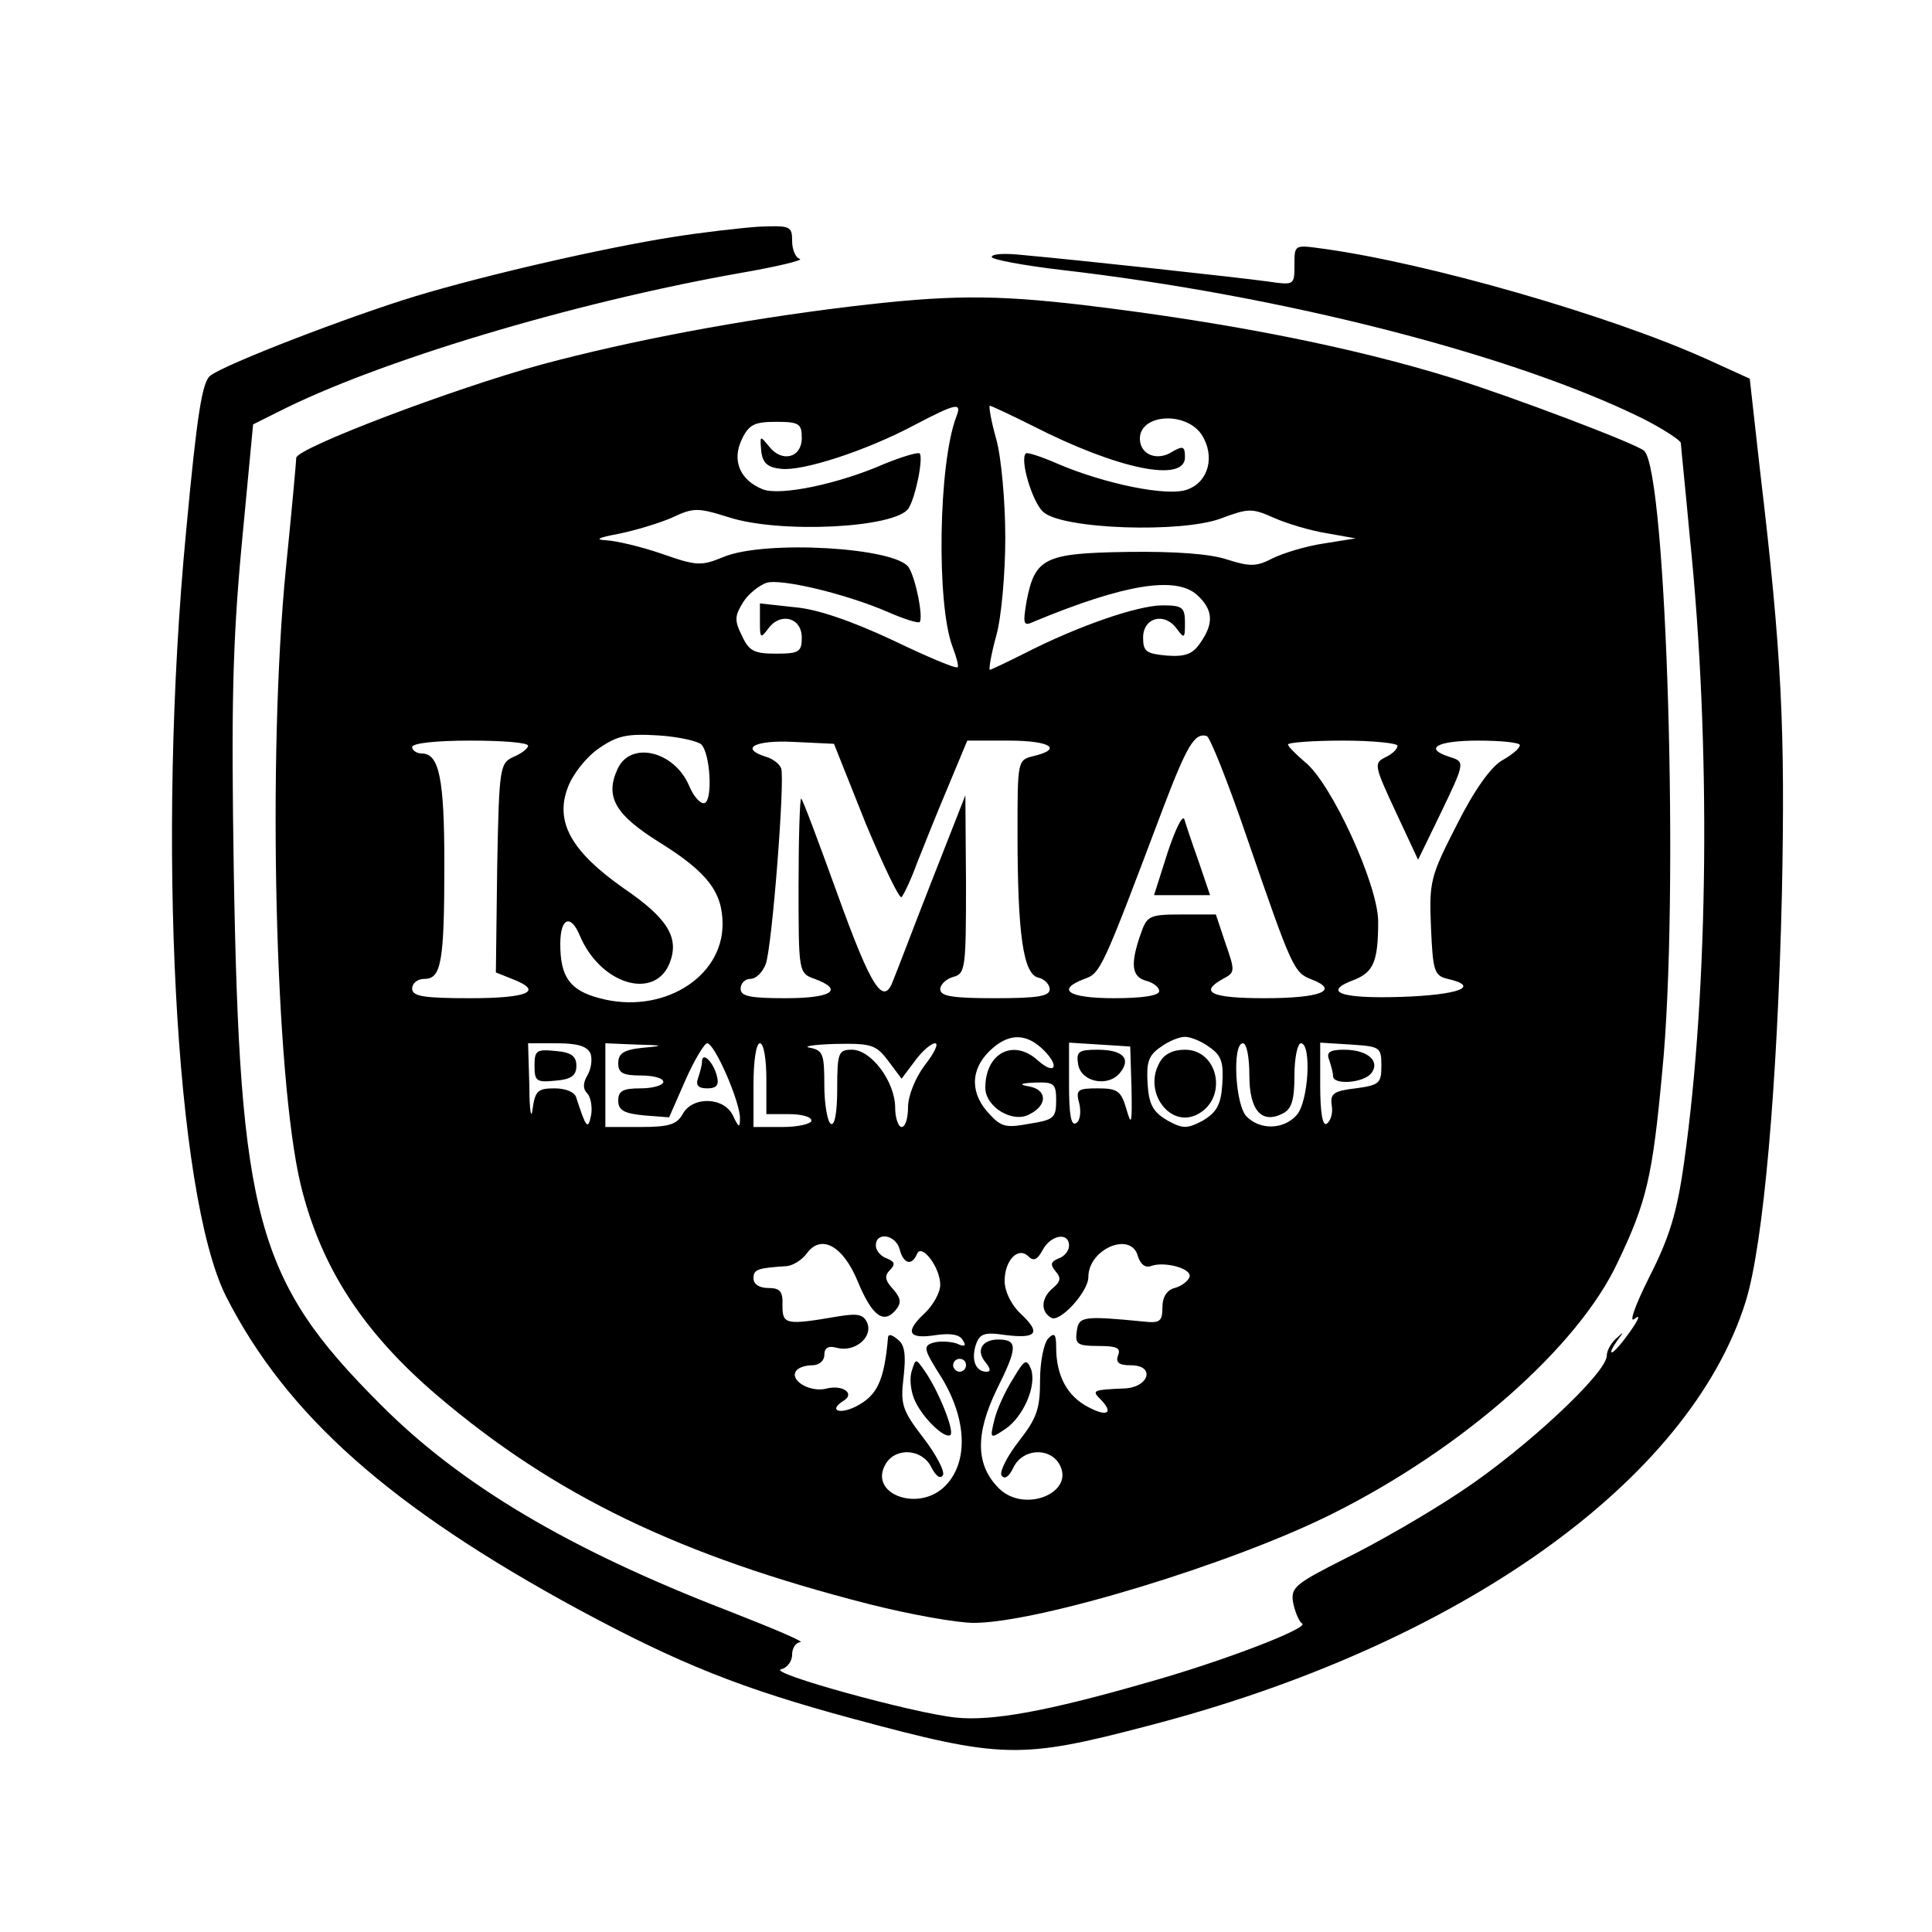 <?xml version="1.0" standalone="no"?>
<!DOCTYPE svg PUBLIC "-//W3C//DTD SVG 20010904//EN"
 "http://www.w3.org/TR/2001/REC-SVG-20010904/DTD/svg10.dtd">
<svg version="1.0" xmlns="http://www.w3.org/2000/svg"
 width="300pt" height="300pt" viewBox="0 0 300 300"
 preserveAspectRatio="xMidYMid meet">
<g transform="translate(0,300) scale(0.1,-0.1)"
fill="#000000" stroke="none">
<path d="M1045 2632 c-108 -17 -291 -59 -400 -92 -105 -32 -294 -105 -318
-123 -13 -9 -21 -59 -38 -242 -46 -480 -17 -1031 62 -1188 94 -185 256 -328
547 -486 158 -85 253 -123 427 -170 230 -62 259 -63 457 -11 483 125 842 380
929 660 27 88 49 332 56 635 5 252 0 368 -34 654 l-16 143 -66 30 c-150 68
-435 150 -598 172 -43 6 -43 6 -43 -25 0 -32 0 -32 -42 -26 -43 6 -291 33
-380 41 -27 3 -48 2 -48 -3 0 -4 48 -13 107 -20 347 -40 707 -133 906 -232 31
-16 57 -33 57 -37 0 -4 7 -70 14 -147 33 -319 29 -702 -9 -970 -11 -79 -23
-117 -54 -178 -22 -44 -32 -72 -23 -65 10 8 7 0 -7 -20 -12 -17 -25 -32 -28
-32 -3 0 1 8 8 18 11 15 11 15 -1 4 -8 -7 -15 -19 -15 -27 0 -27 -127 -145
-225 -210 -52 -35 -134 -82 -181 -105 -79 -40 -85 -45 -81 -69 3 -14 9 -29 14
-32 11 -7 -124 -59 -242 -92 -153 -44 -240 -60 -296 -54 -67 7 -295 70 -271
75 9 2 17 12 17 23 0 10 6 19 13 19 6 1 -44 22 -113 49 -246 95 -415 195 -540
321 -192 192 -218 289 -227 828 -4 253 -2 351 12 503 l18 190 38 19 c155 79
458 170 718 216 58 10 99 20 93 22 -7 2 -12 15 -12 28 0 23 -3 24 -52 22 -29
-2 -89 -9 -133 -16z"/>
<path d="M1320 2524 c-173 -21 -341 -53 -479 -90 -136 -37 -381 -130 -381
-145 0 -5 -7 -82 -16 -171 -29 -293 -17 -792 23 -958 31 -127 96 -228 212
-327 182 -155 377 -249 671 -324 63 -16 136 -29 162 -29 100 0 403 92 558 170
202 101 381 259 442 390 45 94 54 133 69 295 27 269 7 933 -28 965 -12 11
-205 84 -298 113 -155 48 -346 86 -570 113 -144 17 -213 16 -365 -2z m165
-171 c-28 -73 -31 -291 -6 -357 6 -16 10 -30 8 -32 -2 -3 -47 16 -101 42 -62
29 -116 48 -151 51 l-55 6 0 -29 c0 -25 1 -26 13 -10 19 26 52 17 52 -14 0
-22 -4 -25 -40 -25 -34 0 -42 4 -53 28 -12 24 -11 31 2 52 8 13 25 26 36 30
23 7 123 -17 188 -45 25 -11 47 -18 50 -16 6 7 -6 68 -17 85 -20 31 -224 43
-288 16 -34 -14 -41 -14 -95 5 -32 11 -70 20 -86 21 -19 1 -14 4 18 10 25 5
62 16 83 25 34 16 40 16 88 1 79 -26 261 -17 280 14 11 18 23 78 17 85 -3 2
-27 -5 -54 -16 -73 -32 -162 -50 -189 -40 -36 14 -49 45 -33 78 11 23 20 27
53 27 36 0 40 -3 40 -25 0 -31 -31 -39 -51 -13 -14 17 -14 17 -12 -7 2 -19 10
-26 31 -28 33 -4 132 28 207 68 65 34 74 36 65 13z m118 -14 c133 -68 237 -89
237 -49 0 17 -3 18 -19 9 -24 -16 -51 -5 -51 20 0 38 71 43 96 6 21 -33 11
-73 -22 -85 -30 -12 -130 9 -202 40 -25 11 -47 18 -49 16 -10 -9 10 -76 27
-91 30 -27 215 -33 276 -10 43 16 48 16 82 1 20 -9 57 -20 82 -24 l45 -8 -50
-8 c-27 -4 -63 -15 -79 -23 -25 -13 -35 -13 -70 -2 -26 9 -81 13 -155 12 -129
-2 -144 -9 -157 -77 -6 -36 -5 -39 12 -31 140 58 220 71 253 41 25 -23 26 -44
5 -74 -12 -18 -24 -22 -52 -20 -32 3 -37 6 -37 28 0 31 33 40 52 14 12 -16 13
-16 13 9 0 24 -4 27 -35 27 -38 0 -131 -32 -213 -74 -28 -14 -53 -26 -55 -26
-2 0 2 24 10 53 8 28 14 97 14 152 0 55 -6 124 -14 153 -8 28 -12 52 -10 52 2
0 32 -14 66 -31z m-514 -495 c14 -14 18 -87 5 -91 -6 -2 -17 10 -24 27 -23 54
-91 70 -111 26 -20 -43 -4 -71 65 -114 74 -46 98 -77 98 -127 0 -84 -95 -141
-191 -115 -46 12 -61 33 -61 84 0 41 16 47 30 14 32 -77 117 -102 140 -43 15
39 -3 69 -72 116 -81 57 -107 103 -86 157 8 21 29 47 48 60 29 20 44 23 93 20
31 -2 61 -9 66 -14z m847 -144 c71 -206 73 -210 101 -221 44 -17 13 -29 -73
-29 -83 0 -103 9 -65 30 19 10 19 12 4 55 l-15 45 -53 0 c-51 0 -54 -2 -64
-31 -16 -46 -14 -66 9 -72 11 -3 20 -10 20 -16 0 -7 -26 -11 -70 -11 -71 0
-91 13 -46 30 25 9 27 13 122 265 37 97 49 118 68 112 5 -2 33 -72 62 -157z
m-1116 142 c0 -4 -10 -12 -22 -17 -22 -10 -23 -15 -26 -173 l-2 -162 25 -10
c50 -19 26 -30 -65 -30 -73 0 -90 3 -90 15 0 8 8 15 19 15 26 0 31 25 31 178
0 133 -8 172 -35 172 -8 0 -15 5 -15 10 0 6 37 10 90 10 50 0 90 -3 90 -8z
m524 -120 c28 -67 53 -119 56 -115 4 5 15 28 24 53 10 25 31 78 48 118 l30 72
64 0 c65 0 85 -13 39 -24 -25 -6 -25 -7 -25 -119 0 -159 9 -219 32 -225 10 -2
18 -11 18 -18 0 -11 -19 -14 -85 -14 -66 0 -85 3 -85 14 0 7 9 16 20 19 19 5
20 13 20 144 l-1 138 -53 -135 c-29 -74 -55 -143 -59 -152 -15 -42 -34 -12
-86 132 -30 83 -55 150 -57 150 -2 0 -4 -61 -4 -135 0 -135 0 -136 25 -145 46
-17 27 -30 -45 -30 -56 0 -70 3 -70 15 0 8 7 15 15 15 9 0 19 10 24 23 10 27
30 286 24 304 -3 7 -13 15 -24 18 -41 13 -17 26 43 23 l63 -3 49 -123z m826
120 c0 -5 -8 -13 -19 -18 -18 -9 -17 -13 16 -84 l35 -75 34 70 c40 83 39 82
14 90 -40 13 -18 25 45 25 36 0 65 -3 65 -7 0 -5 -12 -15 -28 -24 -17 -10 -43
-46 -70 -100 -41 -80 -43 -88 -40 -159 3 -68 5 -75 26 -80 52 -12 17 -25 -73
-28 -95 -3 -123 8 -71 27 29 12 36 29 36 90 0 57 -73 216 -114 248 -14 12 -26
24 -26 27 0 3 38 6 85 6 47 0 85 -4 85 -8z m-549 -473 c25 -25 17 -39 -9 -16
-38 35 -82 12 -82 -42 0 -30 43 -56 69 -41 28 14 27 38 -1 43 -17 3 -14 5 10
6 29 1 32 -2 32 -28 0 -27 -4 -30 -42 -36 -38 -7 -44 -5 -66 20 -27 32 -24 69
10 98 27 23 53 22 79 -4z m257 5 c19 -13 22 -24 20 -57 -2 -33 -9 -44 -30 -57
-25 -13 -31 -13 -55 0 -22 13 -29 24 -31 57 -2 33 1 44 20 57 12 9 29 16 38
16 9 0 26 -7 38 -16z m-961 -10 c3 -9 1 -24 -5 -34 -7 -12 -7 -21 0 -28 5 -5
8 -20 6 -33 -5 -25 -8 -20 -23 26 -2 9 -16 15 -34 15 -26 0 -30 -4 -34 -32 -2
-18 -5 -3 -5 35 l-2 67 45 0 c33 0 47 -5 52 -16z m81 9 c-30 -3 -38 -9 -38
-24 0 -15 7 -19 35 -19 19 0 35 -4 35 -10 0 -5 -16 -10 -35 -10 -28 0 -35 -4
-35 -19 0 -15 9 -20 40 -23 l39 -3 25 57 c14 32 30 58 34 58 12 0 52 -93 51
-117 0 -15 -2 -14 -11 5 -14 29 -63 30 -78 2 -9 -16 -21 -20 -65 -20 l-55 0 0
65 0 65 48 -2 c43 -1 44 -2 10 -5z m192 -48 l0 -55 35 0 c19 0 35 -4 35 -10 0
-5 -20 -10 -45 -10 l-45 0 0 65 c0 37 4 65 10 65 6 0 10 -25 10 -55z m189 28
l21 -28 21 28 c11 15 25 27 31 27 6 0 -1 -15 -16 -34 -15 -20 -26 -48 -26 -65
0 -17 -4 -31 -10 -31 -5 0 -10 14 -10 30 0 40 -37 90 -67 90 -21 0 -23 -4 -23
-61 0 -37 -4 -58 -10 -54 -5 3 -10 30 -10 60 0 48 -2 54 -22 58 -13 2 5 5 39
6 56 1 63 -1 82 -26z m378 -43 c1 -55 0 -60 -8 -32 -8 28 -14 32 -44 32 -32 0
-35 -2 -29 -24 3 -13 1 -27 -5 -30 -8 -5 -11 14 -11 59 l0 66 48 -3 47 -3 2
-65z m183 20 c0 -54 19 -76 52 -59 14 7 18 22 18 59 0 28 5 50 10 50 17 0 12
-92 -7 -112 -20 -22 -56 -23 -77 -2 -18 17 -23 114 -6 114 6 0 10 -22 10 -50z
m205 15 c0 -27 -3 -30 -40 -35 -34 -4 -40 -8 -37 -27 2 -12 -2 -24 -8 -28 -6
-4 -10 16 -10 60 l0 66 48 -3 c45 -3 47 -4 47 -33z m-748 -285 c6 -23 19 -26
27 -7 7 17 36 -21 36 -48 0 -12 -11 -32 -25 -45 -31 -29 -24 -40 19 -33 22 3
36 1 41 -8 6 -9 3 -11 -10 -5 -10 3 -26 4 -36 1 -16 -5 -15 -10 13 -54 39 -64
42 -130 7 -167 -41 -44 -123 -14 -93 34 16 25 56 22 70 -6 7 -14 14 -19 18
-13 4 5 -10 32 -30 58 -33 43 -36 52 -31 94 4 35 2 51 -9 59 -8 7 -14 9 -15 4
-6 -69 -17 -91 -50 -108 -26 -13 -43 -6 -19 9 18 11 -1 25 -26 19 -25 -7 -58
12 -48 27 3 5 14 9 25 9 11 0 19 7 19 16 0 11 6 15 20 11 27 -7 55 16 47 38
-6 14 -14 16 -45 11 -82 -14 -87 -13 -87 17 1 22 -4 27 -22 27 -14 0 -23 6
-23 15 0 14 6 16 52 19 9 1 23 9 31 20 22 30 56 12 79 -44 22 -53 40 -67 59
-44 9 11 8 18 -4 32 -13 14 -14 21 -5 30 9 9 7 13 -5 18 -9 3 -17 12 -17 20 0
22 31 17 37 -6z m263 6 c0 -8 -7 -17 -16 -20 -12 -5 -14 -9 -5 -20 9 -10 8
-16 -4 -26 -18 -15 -20 -36 -3 -46 13 -9 58 40 58 63 0 44 67 72 77 32 4 -12
11 -18 20 -15 21 8 65 -4 60 -17 -2 -6 -12 -14 -23 -17 -12 -3 -19 -14 -19
-30 0 -22 -4 -25 -30 -22 -93 9 -100 8 -103 -15 -3 -20 1 -23 33 -23 29 0 36
-3 31 -15 -4 -11 2 -15 20 -15 39 0 28 -35 -11 -36 -47 -2 -50 -3 -37 -16 22
-22 12 -29 -18 -13 -33 17 -50 49 -50 93 0 21 -3 23 -12 14 -7 -7 -13 -36 -13
-65 0 -45 -5 -59 -33 -95 -18 -23 -30 -47 -27 -53 5 -7 12 -2 19 13 14 28 54
31 70 6 28 -45 -53 -79 -93 -39 -36 36 -37 84 -3 154 32 64 33 77 2 77 -25 0
-35 -17 -20 -35 8 -10 9 -15 2 -15 -17 0 -24 18 -17 41 6 18 13 21 46 16 49
-6 56 3 24 33 -15 14 -25 35 -25 51 0 32 21 54 37 38 8 -8 14 -5 22 10 13 24
41 28 41 7z m-160 -186 c0 -5 -4 -10 -10 -10 -5 0 -10 5 -10 10 0 6 5 10 10
10 6 0 10 -4 10 -10z"/>
<path d="M1813 1676 l-21 -66 43 0 44 0 -18 53 c-10 28 -20 58 -22 65 -3 7
-14 -16 -26 -52z"/>
<path d="M1800 1349 c-25 -46 18 -102 60 -79 47 25 32 100 -20 100 -19 0 -33
-7 -40 -21z"/>
<path d="M830 1345 c0 -24 3 -26 33 -23 24 2 32 8 32 23 0 15 -8 21 -32 23
-30 3 -33 1 -33 -23z"/>
<path d="M1090 1351 c0 -5 -3 -16 -6 -25 -4 -11 0 -16 14 -16 15 0 19 5 15 20
-6 22 -23 38 -23 21z"/>
<path d="M1674 1348 c4 -28 46 -37 65 -14 18 22 5 36 -35 36 -29 0 -33 -3 -30
-22z"/>
<path d="M2064 1354 c3 -9 6 -20 6 -25 0 -14 46 -11 59 4 15 19 -5 37 -42 37
-22 0 -28 -4 -23 -16z"/>
<path d="M1416 872 c-4 -11 -2 -30 3 -43 10 -27 48 -65 57 -57 6 7 -19 69 -40
99 -14 20 -14 20 -20 1z"/>
<path d="M1573 859 c-12 -19 -25 -47 -29 -64 -7 -29 -7 -30 17 -14 28 19 49
67 40 93 -7 17 -10 15 -28 -15z"/>
</g>
</svg>
